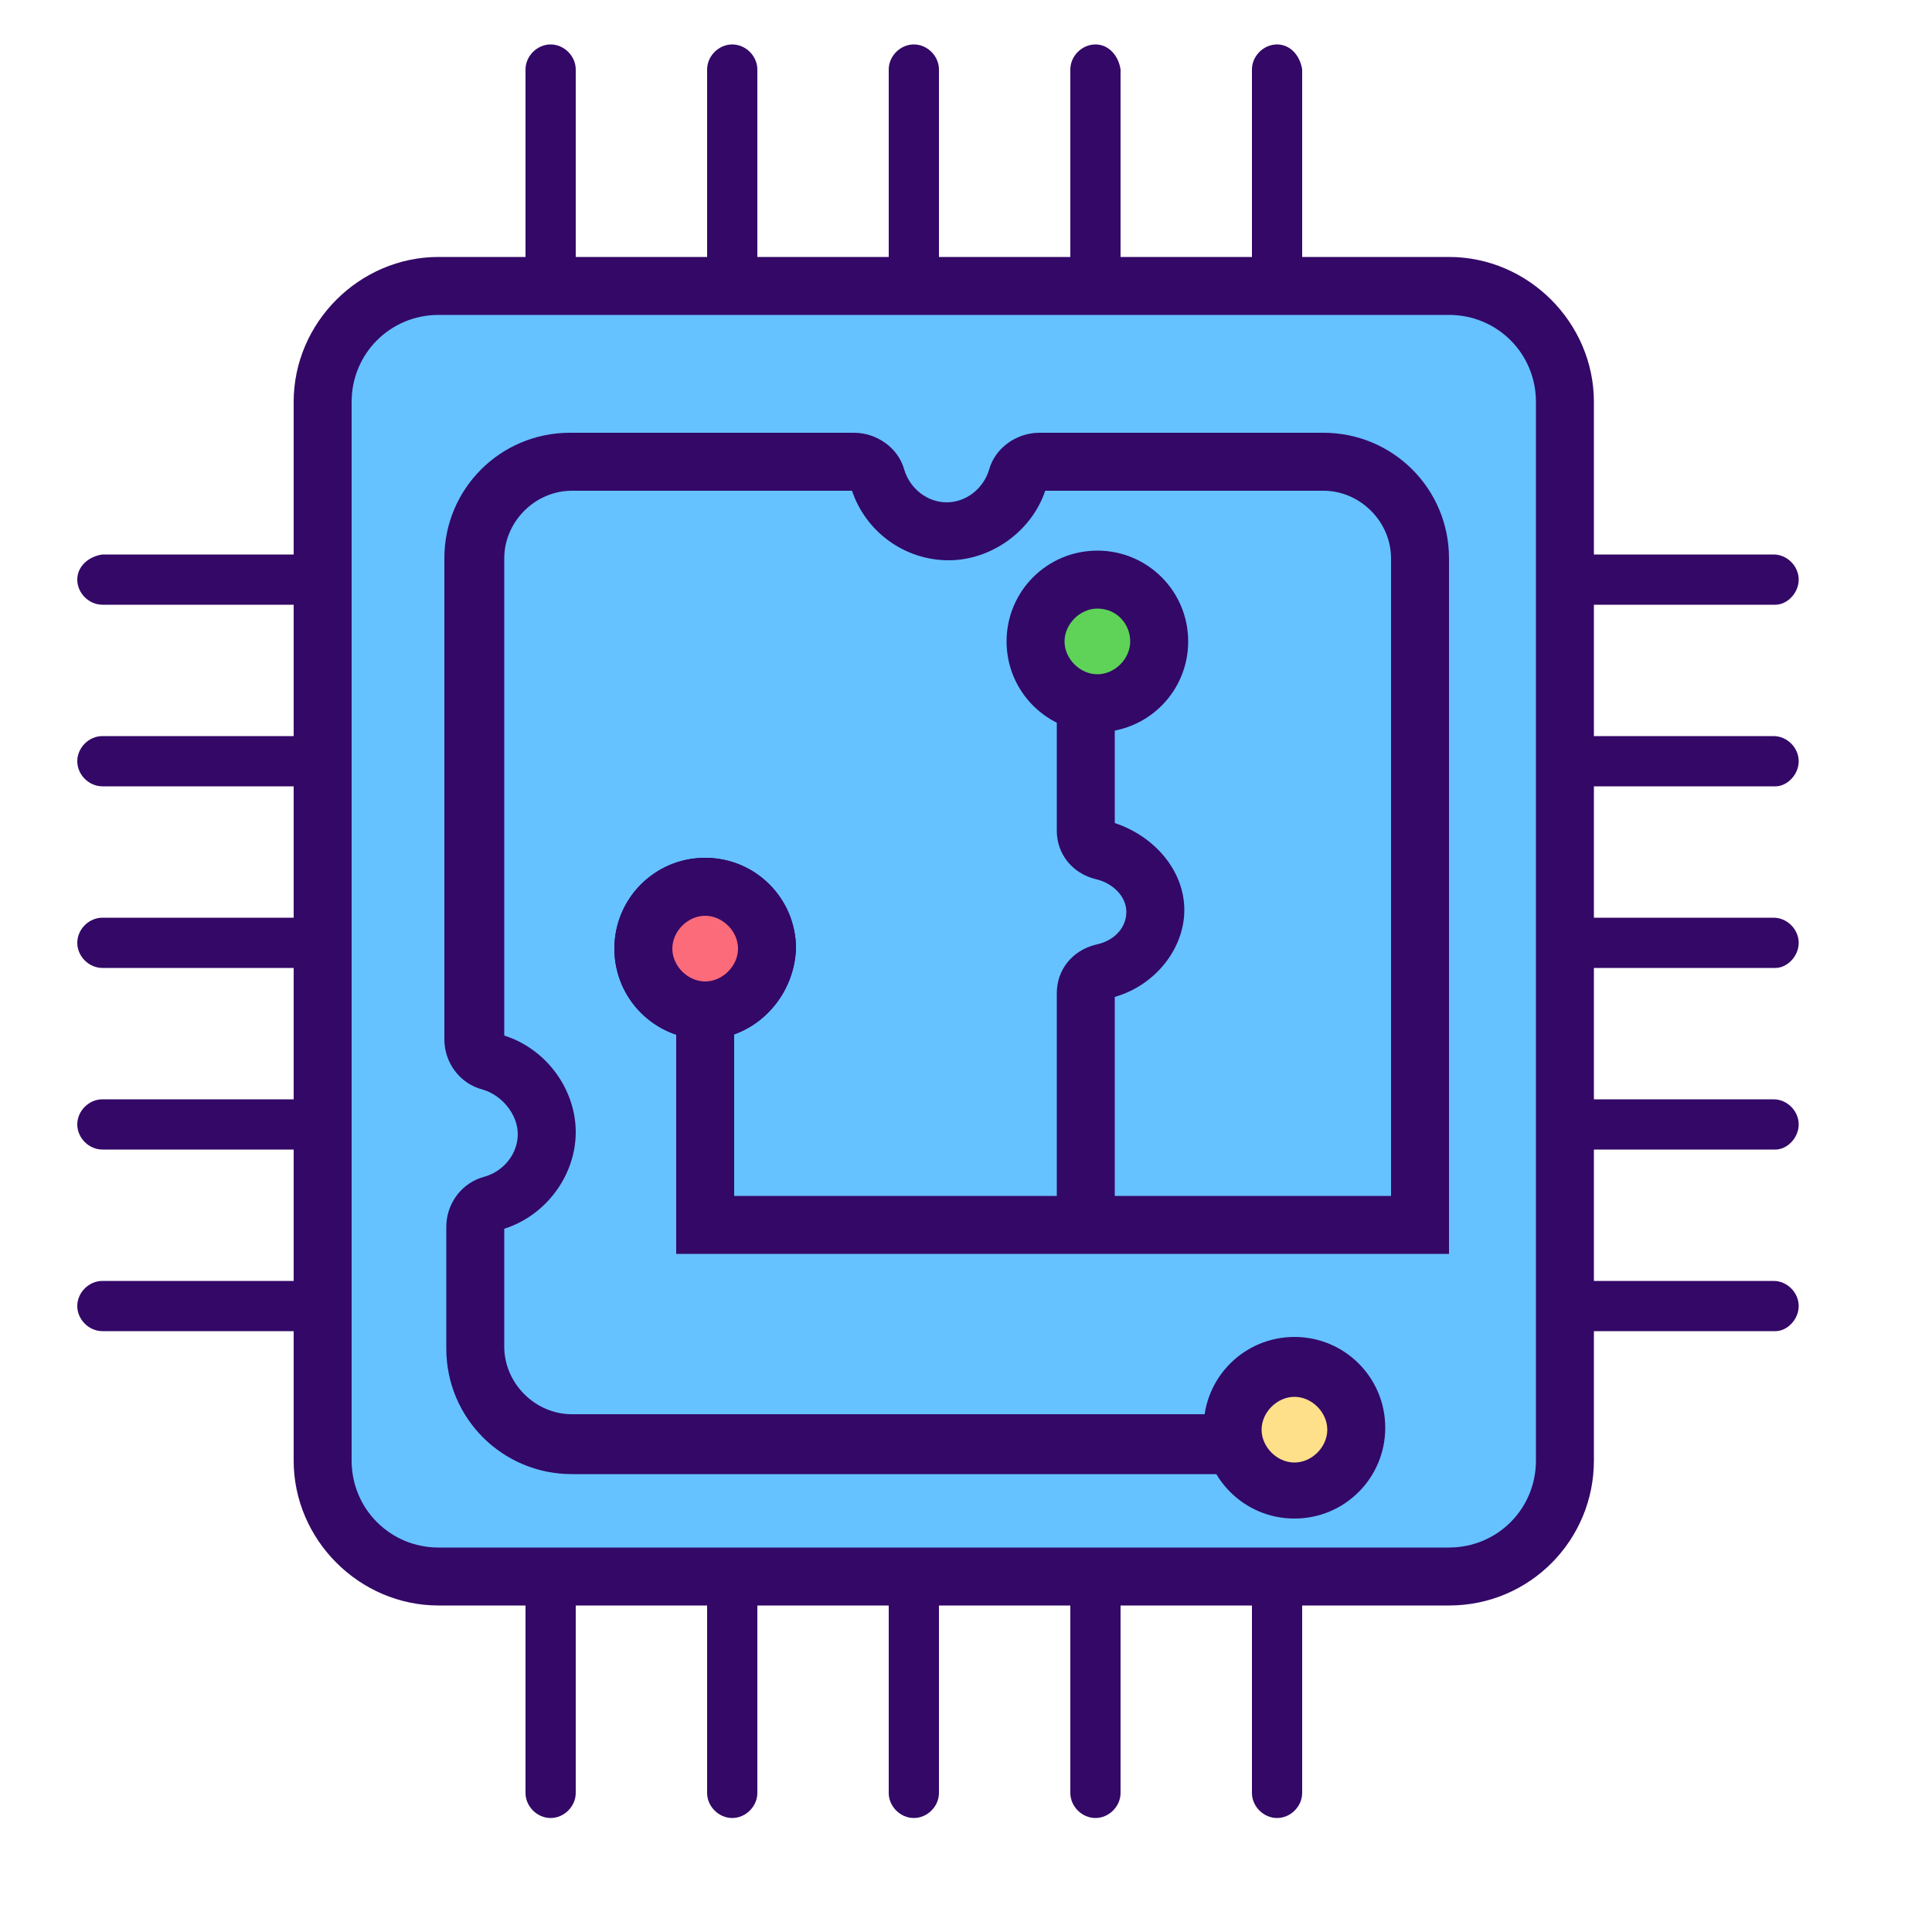<?xml version="1.0" standalone="no"?><!DOCTYPE svg PUBLIC "-//W3C//DTD SVG 1.1//EN" "http://www.w3.org/Graphics/SVG/1.1/DTD/svg11.dtd"><svg t="1736013997091" class="icon" viewBox="0 0 1024 1024" version="1.1" xmlns="http://www.w3.org/2000/svg" p-id="61117" xmlns:xlink="http://www.w3.org/1999/xlink" width="64" height="64"><path d="M768 835.584H232.448c-33.792 0-61.44-27.648-61.44-61.44V212.992c0-33.792 27.648-61.44 61.44-61.44H768c33.792 0 61.44 27.648 61.44 61.44v561.152c0 33.792-27.648 61.44-61.44 61.44z" fill="#66C1FF" p-id="61118"></path><path d="M768 850.944H232.448c-41.984 0-76.8-34.816-76.8-76.8V212.992c0-41.984 34.816-76.8 76.8-76.8H768c41.984 0 76.8 34.816 76.8 76.8v561.152c0 41.984-33.792 76.8-76.8 76.8zM232.448 166.912c-25.6 0-46.08 20.48-46.08 46.08v561.152c0 25.6 20.48 46.08 46.08 46.08H768c25.6 0 46.08-20.48 46.08-46.08V212.992c0-25.6-20.48-46.08-46.08-46.08H232.448z" fill="#330867" p-id="61119"></path><path d="M653.312 781.312H303.104c-36.864 0-66.56-29.696-66.56-66.56V650.24c0-12.288 8.192-23.552 20.48-26.624 10.24-3.072 17.408-12.288 17.408-22.528s-8.192-20.48-18.432-23.552c-12.288-3.072-20.48-14.336-20.48-26.624V295.936c0-36.864 29.696-66.56 66.56-66.56h150.528c12.288 0 23.552 8.192 26.624 19.456 3.072 10.24 12.288 17.408 22.528 17.408 10.24 0 19.456-7.168 22.528-17.408 3.072-11.264 14.336-19.456 26.624-19.456H701.44c36.864 0 66.56 29.696 66.56 66.56v368.64H358.4v-148.48h30.72v117.76h348.16v-337.92c0-19.456-16.384-35.84-35.84-35.84H553.984c-7.168 21.504-28.672 36.864-51.2 36.864-23.552 0-44.032-15.36-51.2-36.864h-148.48c-19.456 0-35.84 16.384-35.84 35.84v252.928c22.528 7.168 37.888 28.672 37.888 51.2s-15.36 44.032-37.888 51.2v62.464c0 19.456 16.384 35.84 35.84 35.84h351.232v31.744z" fill="#330867" p-id="61120"></path><path d="M718.848 757.76c0 18.432-14.336 32.768-32.768 32.768-18.432 0-32.768-14.336-32.768-32.768 0-18.432 14.336-32.768 32.768-32.768 18.432 0 32.768 14.336 32.768 32.768z" fill="#FFE08A" p-id="61121"></path><path d="M686.08 804.864c-26.624 0-48.128-21.504-48.128-48.128s21.504-48.128 48.128-48.128 48.128 21.504 48.128 48.128-21.504 48.128-48.128 48.128z m0-64.512c-9.216 0-17.408 8.192-17.408 17.408s8.192 17.408 17.408 17.408 17.408-8.192 17.408-17.408-8.192-17.408-17.408-17.408z" fill="#330867" p-id="61122"></path><path d="M614.4 339.968c0 18.432-14.336 32.768-32.768 32.768s-32.768-14.336-32.768-32.768S563.2 307.2 581.632 307.2s32.768 15.36 32.768 32.768z" fill="#5ED357" p-id="61123"></path><path d="M581.632 388.096c-26.624 0-48.128-21.504-48.128-48.128s21.504-48.128 48.128-48.128 48.128 21.504 48.128 48.128-21.504 48.128-48.128 48.128z m0-65.536c-9.216 0-17.408 8.192-17.408 17.408s8.192 17.408 17.408 17.408 17.408-8.192 17.408-17.408-7.168-17.408-17.408-17.408z" fill="#330867" p-id="61124"></path><path d="M340.992 502.784a32.768 32.768 0 1 0 65.536 0 32.768 32.768 0 1 0-65.536 0z" fill="#FC6B79" p-id="61125"></path><path d="M373.76 550.912c-26.624 0-48.128-21.504-48.128-48.128s21.504-48.128 48.128-48.128 48.128 21.504 48.128 48.128c-1.024 26.624-22.528 48.128-48.128 48.128z m0-65.536c-9.216 0-17.408 8.192-17.408 17.408s8.192 17.408 17.408 17.408 17.408-8.192 17.408-17.408-8.192-17.408-17.408-17.408z" fill="#330867" p-id="61126"></path><path d="M340.992 502.784a32.768 32.768 0 1 0 65.536 0 32.768 32.768 0 1 0-65.536 0z" fill="#FC6B79" p-id="61127"></path><path d="M373.76 550.912c-26.624 0-48.128-21.504-48.128-48.128s21.504-48.128 48.128-48.128 48.128 21.504 48.128 48.128c-1.024 26.624-22.528 48.128-48.128 48.128z m0-65.536c-9.216 0-17.408 8.192-17.408 17.408s8.192 17.408 17.408 17.408 17.408-8.192 17.408-17.408-8.192-17.408-17.408-17.408zM590.848 655.36h-30.72V526.336c0-12.288 8.192-22.528 20.48-25.6 10.24-2.048 16.384-9.216 16.384-17.408s-7.168-15.36-16.384-17.408c-12.288-3.072-20.48-13.312-20.48-25.6v-64.512h30.72v60.416c21.504 7.168 36.864 25.6 36.864 46.08s-15.36 39.936-36.864 46.08V655.36zM291.84 23.552c-7.168 0-13.312 6.144-13.312 13.312v104.448c0 7.168 6.144 13.312 13.312 13.312s13.312-6.144 13.312-13.312V36.864c0-7.168-6.144-13.312-13.312-13.312z m96.256 0c-7.168 0-13.312 6.144-13.312 13.312v104.448c0 7.168 6.144 13.312 13.312 13.312 7.168 0 13.312-6.144 13.312-13.312V36.864c0-7.168-6.144-13.312-13.312-13.312z m96.256 0c-7.168 0-13.312 6.144-13.312 13.312v104.448c0 7.168 6.144 13.312 13.312 13.312 7.168 0 13.312-6.144 13.312-13.312V36.864c0-7.168-6.144-13.312-13.312-13.312z m96.256 0c-7.168 0-13.312 6.144-13.312 13.312v104.448c0 7.168 6.144 13.312 13.312 13.312 7.168 0 13.312-6.144 13.312-13.312V36.864c-1.024-7.168-6.144-13.312-13.312-13.312z m96.256 0c-7.168 0-13.312 6.144-13.312 13.312v104.448c0 7.168 6.144 13.312 13.312 13.312 7.168 0 13.312-6.144 13.312-13.312V36.864c-1.024-7.168-6.144-13.312-13.312-13.312zM291.84 832.512c-7.168 0-13.312 6.144-13.312 13.312v104.448c0 7.168 6.144 13.312 13.312 13.312s13.312-6.144 13.312-13.312V844.8c0-7.168-6.144-12.288-13.312-12.288z m96.256 0c-7.168 0-13.312 6.144-13.312 13.312v104.448c0 7.168 6.144 13.312 13.312 13.312 7.168 0 13.312-6.144 13.312-13.312V844.8c0-7.168-6.144-12.288-13.312-12.288z m96.256 0c-7.168 0-13.312 6.144-13.312 13.312v104.448c0 7.168 6.144 13.312 13.312 13.312 7.168 0 13.312-6.144 13.312-13.312V844.8c0-7.168-6.144-12.288-13.312-12.288z m96.256 0c-7.168 0-13.312 6.144-13.312 13.312v104.448c0 7.168 6.144 13.312 13.312 13.312 7.168 0 13.312-6.144 13.312-13.312V844.8c-1.024-7.168-6.144-12.288-13.312-12.288z m96.256 0c-7.168 0-13.312 6.144-13.312 13.312v104.448c0 7.168 6.144 13.312 13.312 13.312 7.168 0 13.312-6.144 13.312-13.312V844.8c-1.024-7.168-6.144-12.288-13.312-12.288zM953.344 307.2c0-7.168-6.144-13.312-13.312-13.312H836.608c-7.168 0-13.312 6.144-13.312 13.312s6.144 13.312 13.312 13.312h104.448c6.144 0 12.288-6.144 12.288-13.312z m0 96.256c0-7.168-6.144-13.312-13.312-13.312H836.608c-7.168 0-13.312 6.144-13.312 13.312 0 7.168 6.144 13.312 13.312 13.312h104.448c6.144 0 12.288-6.144 12.288-13.312z m0 96.256c0-7.168-6.144-13.312-13.312-13.312H836.608c-7.168 0-13.312 6.144-13.312 13.312 0 7.168 6.144 13.312 13.312 13.312h104.448c6.144 0 12.288-6.144 12.288-13.312z m0 96.256c0-7.168-6.144-13.312-13.312-13.312H836.608c-7.168 0-13.312 6.144-13.312 13.312s6.144 13.312 13.312 13.312h104.448c6.144 0 12.288-6.144 12.288-13.312z m0 96.256c0-7.168-6.144-13.312-13.312-13.312H836.608c-7.168 0-13.312 6.144-13.312 13.312 0 7.168 6.144 13.312 13.312 13.312h104.448c6.144 0 12.288-6.144 12.288-13.312zM171.008 307.2c0-7.168-6.144-13.312-13.312-13.312H54.272c-7.168 1.024-13.312 6.144-13.312 13.312s6.144 13.312 13.312 13.312H158.72c7.168 0 12.288-6.144 12.288-13.312z m0 96.256c0-7.168-6.144-13.312-13.312-13.312H54.272c-7.168 0-13.312 6.144-13.312 13.312 0 7.168 6.144 13.312 13.312 13.312H158.72c7.168 0 12.288-6.144 12.288-13.312z m0 96.256c0-7.168-6.144-13.312-13.312-13.312H54.272c-7.168 0-13.312 6.144-13.312 13.312 0 7.168 6.144 13.312 13.312 13.312H158.72c7.168 0 12.288-6.144 12.288-13.312z m0 96.256c0-7.168-6.144-13.312-13.312-13.312H54.272c-7.168 0-13.312 6.144-13.312 13.312s6.144 13.312 13.312 13.312H158.72c7.168 0 12.288-6.144 12.288-13.312z m0 96.256c0-7.168-6.144-13.312-13.312-13.312H54.272c-7.168 0-13.312 6.144-13.312 13.312 0 7.168 6.144 13.312 13.312 13.312H158.72c7.168 0 12.288-6.144 12.288-13.312z" fill="#330867" p-id="61128"></path></svg>